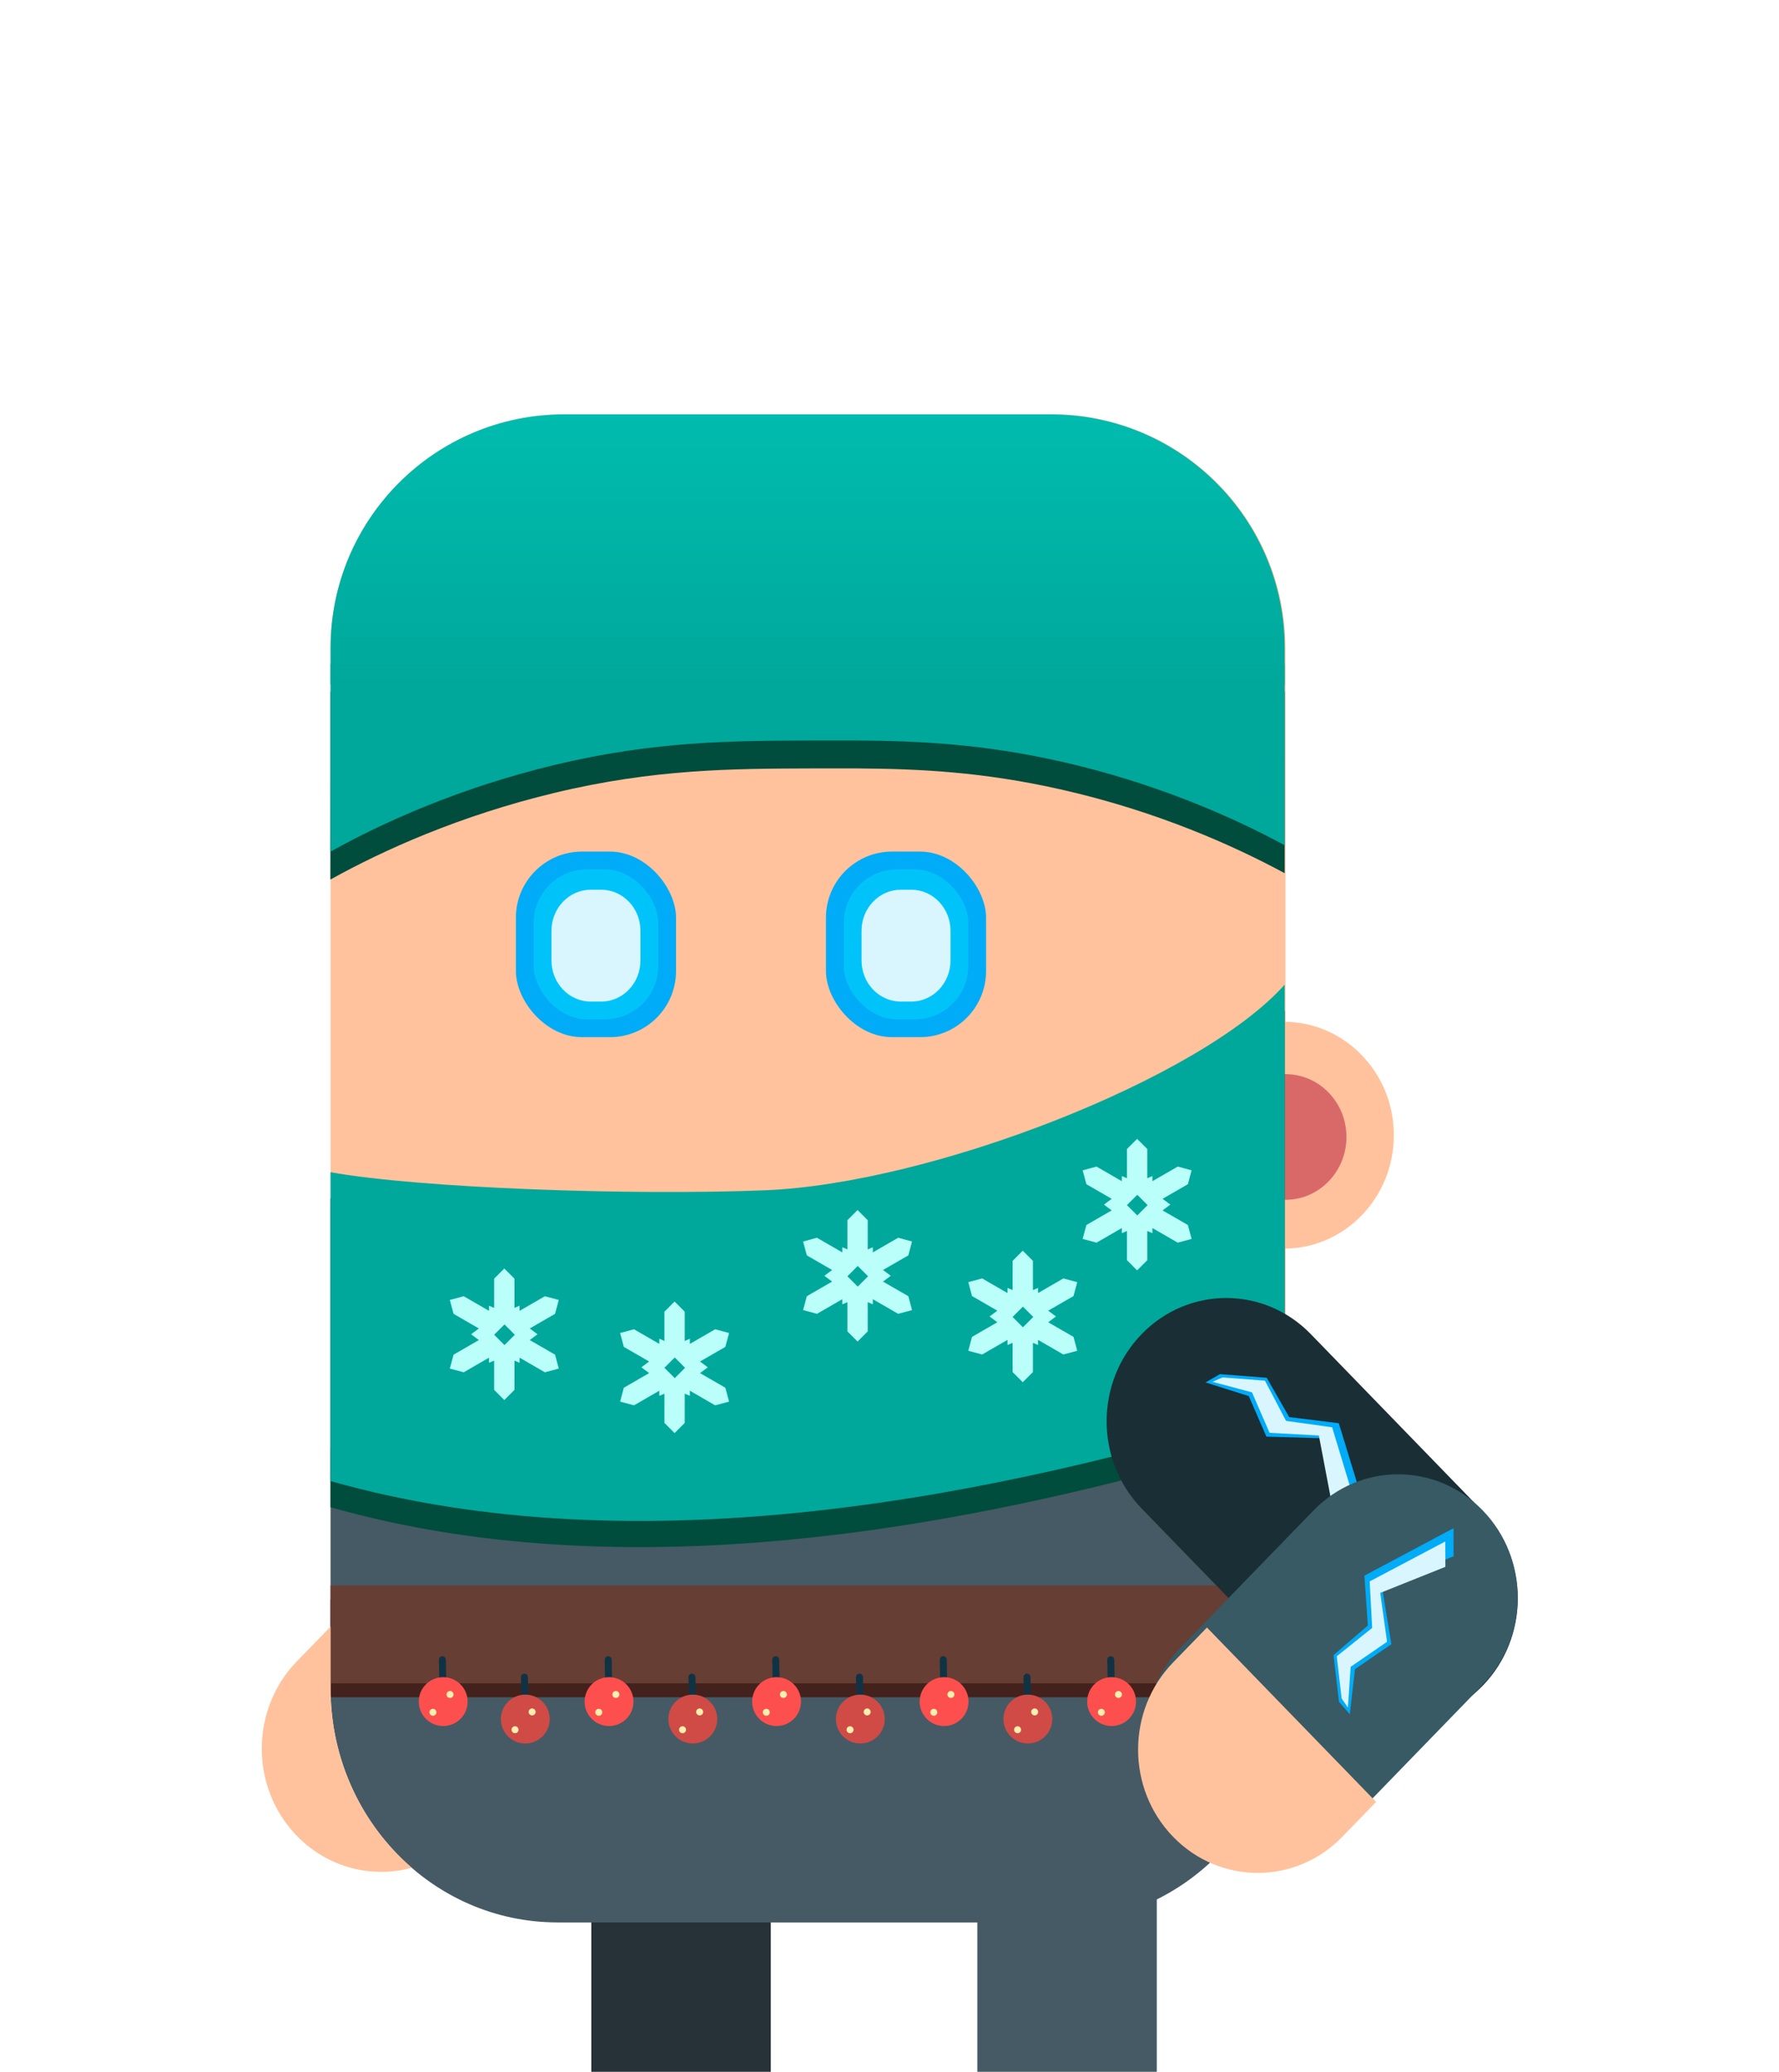 <svg width="700" height="815" viewBox="0 0 700 815" fill="none" xmlns="http://www.w3.org/2000/svg">
<g clip-path="url(#clip0)">
<path d="M413.813 756.234H222.079C171.269 756.234 130.08 715.044 130.08 664.234V254.999C130.08 204.19 171.269 163 222.079 163H413.813C464.624 163 505.812 204.19 505.812 254.999V664.234C505.812 715.044 464.624 756.234 413.813 756.234Z" fill="#FFC29C"/>
<path d="M455.181 815.282H384.565V712.29H455.181V815.282Z" fill="#455A64"/>
<path d="M303.29 815.282H232.673V712.29H303.29V815.282Z" fill="#263238"/>
<path d="M130.08 569.475V664.235C130.08 715.044 170.045 756.234 219.342 756.234H416.548C465.848 756.234 505.812 715.044 505.812 664.235V569.475H130.08Z" fill="#455A64"/>
<path d="M505.812 667.661H130.08V629.21H505.812V667.661Z" fill="#43221D"/>
<path d="M505.812 662.168H130.08V623.717H505.812V662.168Z" fill="#663E33"/>
<path d="M174.366 668.004C173.608 668.019 172.98 667.416 172.965 666.659L172.686 652.929C172.671 652.172 173.273 651.544 174.031 651.529C174.79 651.513 175.416 652.116 175.431 652.874L175.71 666.602C175.727 667.361 175.124 667.987 174.366 668.004Z" fill="#103245"/>
<path d="M184.005 669.181C184.112 674.489 179.897 678.879 174.59 678.987C169.281 679.096 164.891 674.879 164.784 669.571C164.675 664.264 168.891 659.875 174.198 659.766C179.506 659.658 183.896 663.874 184.005 669.181Z" fill="#FD4F4E"/>
<path d="M171.731 673.552C171.746 674.31 171.145 674.937 170.387 674.952C169.628 674.967 169.001 674.366 168.985 673.607C168.97 672.849 169.573 672.221 170.331 672.207C171.089 672.191 171.716 672.792 171.731 673.552Z" fill="#FAEFAC"/>
<path d="M178.457 666.548C178.472 667.306 177.87 667.933 177.112 667.948C176.353 667.963 175.727 667.362 175.71 666.602C175.695 665.844 176.298 665.217 177.056 665.203C177.814 665.187 178.442 665.788 178.457 666.548Z" fill="#FAEFAC"/>
<path d="M206.663 674.866C205.905 674.882 205.277 674.28 205.262 673.521L204.983 659.791C204.968 659.034 205.57 658.406 206.328 658.391C207.087 658.375 207.713 658.978 207.728 659.736L208.007 673.465C208.024 674.223 207.421 674.851 206.663 674.866Z" fill="#103245"/>
<path d="M216.302 676.043C216.41 681.351 212.194 685.741 206.887 685.851C201.578 685.958 197.189 681.742 197.08 676.435C196.972 671.127 201.188 666.737 206.495 666.628C211.804 666.52 216.193 670.736 216.302 676.043Z" fill="#D04B45"/>
<path d="M204.029 680.414C204.044 681.172 203.441 681.799 202.685 681.816C201.925 681.83 201.298 681.228 201.282 680.47C201.267 679.711 201.87 679.083 202.627 679.07C203.386 679.054 204.014 679.656 204.029 680.414Z" fill="#FAEFAC"/>
<path d="M210.754 673.41C210.769 674.168 210.167 674.795 209.409 674.812C208.651 674.826 208.024 674.224 208.007 673.466C207.992 672.707 208.595 672.08 209.353 672.065C210.111 672.05 210.738 672.652 210.754 673.41Z" fill="#FAEFAC"/>
<path d="M239.621 668.004C238.863 668.019 238.235 667.416 238.219 666.659L237.94 652.929C237.925 652.172 238.528 651.544 239.286 651.528C240.044 651.513 240.671 652.116 240.686 652.872L240.965 666.602C240.982 667.361 240.379 667.987 239.621 668.004Z" fill="#103245"/>
<path d="M249.259 669.181C249.367 674.489 245.152 678.879 239.844 678.987C234.535 679.096 230.146 674.879 230.038 669.571C229.929 664.264 234.145 659.875 239.453 659.766C244.762 659.658 249.15 663.874 249.259 669.181Z" fill="#FD4F4E"/>
<path d="M236.986 673.552C237.002 674.31 236.4 674.937 235.642 674.952C234.883 674.967 234.256 674.366 234.24 673.607C234.225 672.849 234.828 672.221 235.586 672.207C236.344 672.191 236.971 672.792 236.986 673.552Z" fill="#FAEFAC"/>
<path d="M243.712 666.548C243.727 667.306 243.125 667.933 242.367 667.948C241.608 667.963 240.982 667.362 240.965 666.602C240.95 665.844 241.553 665.217 242.311 665.203C243.069 665.187 243.697 665.788 243.712 666.548Z" fill="#FAEFAC"/>
<path d="M272.578 674.867C271.82 674.883 271.193 674.28 271.176 673.523L270.897 659.792C270.882 659.035 271.485 658.408 272.243 658.393C273.001 658.376 273.629 658.979 273.644 659.737L273.923 673.465C273.938 674.225 273.336 674.852 272.578 674.867Z" fill="#103245"/>
<path d="M282.216 676.045C282.325 681.352 278.109 685.742 272.801 685.851C267.493 685.959 263.104 681.742 262.995 676.435C262.887 671.127 267.103 666.738 272.41 666.63C277.719 666.521 282.108 670.737 282.216 676.045Z" fill="#D04B45"/>
<path d="M269.944 680.415C269.959 681.173 269.357 681.8 268.599 681.815C267.84 681.831 267.214 681.229 267.197 680.47C267.182 679.712 267.785 679.084 268.543 679.07C269.301 679.054 269.929 679.655 269.944 680.415Z" fill="#FAEFAC"/>
<path d="M276.669 673.411C276.684 674.169 276.083 674.796 275.325 674.811C274.565 674.827 273.938 674.225 273.923 673.466C273.908 672.708 274.51 672.08 275.267 672.066C276.026 672.05 276.654 672.651 276.669 673.411Z" fill="#FAEFAC"/>
<path d="M305.535 668.004C304.777 668.019 304.149 667.416 304.134 666.659L303.856 652.929C303.84 652.172 304.442 651.544 305.2 651.528C305.959 651.513 306.585 652.116 306.601 652.872L306.879 666.602C306.896 667.361 306.293 667.987 305.535 668.004Z" fill="#103245"/>
<path d="M315.174 669.181C315.282 674.489 311.066 678.879 305.759 678.987C300.45 679.096 296.061 674.879 295.953 669.571C295.844 664.264 300.06 659.875 305.367 659.766C310.676 659.658 315.065 663.874 315.174 669.181Z" fill="#FD4F4E"/>
<path d="M302.901 673.552C302.916 674.31 302.313 674.937 301.557 674.952C300.797 674.967 300.17 674.366 300.155 673.607C300.14 672.849 300.741 672.221 301.499 672.207C302.258 672.191 302.886 672.792 302.901 673.552Z" fill="#FAEFAC"/>
<path d="M309.626 666.548C309.641 667.306 309.039 667.933 308.281 667.948C307.523 667.963 306.896 667.362 306.879 666.602C306.864 665.844 307.467 665.217 308.225 665.203C308.983 665.187 309.611 665.788 309.626 666.548Z" fill="#FAEFAC"/>
<path d="M338.492 674.866C337.734 674.882 337.107 674.28 337.092 673.521L336.813 659.791C336.798 659.034 337.399 658.406 338.157 658.391C338.917 658.375 339.543 658.978 339.558 659.736L339.837 673.465C339.853 674.223 339.25 674.851 338.492 674.866Z" fill="#103245"/>
<path d="M348.131 676.043C348.24 681.351 344.024 685.741 338.716 685.851C333.407 685.958 329.019 681.742 328.91 676.435C328.802 671.127 333.017 666.737 338.325 666.63C343.632 666.52 348.023 670.736 348.131 676.043Z" fill="#D04B45"/>
<path d="M335.858 680.414C335.873 681.172 335.271 681.799 334.513 681.816C333.755 681.829 333.128 681.228 333.111 680.47C333.096 679.711 333.699 679.084 334.457 679.069C335.215 679.054 335.843 679.656 335.858 680.414Z" fill="#FAEFAC"/>
<path d="M342.583 673.41C342.598 674.168 341.997 674.795 341.239 674.812C340.479 674.826 339.853 674.224 339.837 673.466C339.822 672.707 340.424 672.08 341.182 672.065C341.94 672.05 342.568 672.652 342.583 673.41Z" fill="#FAEFAC"/>
<path d="M371.45 668.004C370.692 668.019 370.066 667.416 370.05 666.659L369.771 652.929C369.756 652.172 370.359 651.544 371.117 651.528C371.875 651.513 372.502 652.116 372.516 652.872L372.795 666.602C372.811 667.361 372.21 667.987 371.45 668.004Z" fill="#103245"/>
<path d="M381.09 669.181C381.197 674.489 376.983 678.879 371.675 678.987C366.366 679.096 361.976 674.879 361.867 669.571C361.76 664.264 365.976 659.875 371.284 659.766C376.593 659.658 380.981 663.874 381.09 669.181Z" fill="#FD4F4E"/>
<path d="M368.817 673.552C368.832 674.31 368.23 674.937 367.472 674.952C366.713 674.967 366.087 674.366 366.07 673.607C366.055 672.849 366.658 672.221 367.416 672.207C368.174 672.191 368.802 672.792 368.817 673.552Z" fill="#FAEFAC"/>
<path d="M375.542 666.547C375.557 667.305 374.954 667.933 374.198 667.948C373.439 667.963 372.812 667.362 372.795 666.602C372.78 665.844 373.383 665.217 374.14 665.203C374.899 665.186 375.525 665.788 375.542 666.547Z" fill="#FAEFAC"/>
<path d="M404.407 674.867C403.649 674.884 403.021 674.28 403.006 673.523L402.727 659.792C402.712 659.035 403.313 658.408 404.073 658.393C404.831 658.376 405.458 658.979 405.472 659.737L405.751 673.465C405.767 674.225 405.166 674.852 404.407 674.867Z" fill="#103245"/>
<path d="M414.046 676.045C414.153 681.352 409.939 685.742 404.631 685.851C399.322 685.959 394.932 681.742 394.825 676.435C394.716 671.127 398.932 666.738 404.24 666.63C409.547 666.521 413.938 670.737 414.046 676.045Z" fill="#D04B45"/>
<path d="M401.773 680.415C401.788 681.173 401.185 681.801 400.428 681.816C399.67 681.831 399.043 681.229 399.026 680.47C399.011 679.712 399.614 679.084 400.371 679.071C401.13 679.054 401.756 679.656 401.773 680.415Z" fill="#FAEFAC"/>
<path d="M408.498 673.411C408.513 674.169 407.91 674.796 407.154 674.811C406.394 674.827 405.768 674.225 405.752 673.466C405.737 672.708 406.339 672.08 407.096 672.066C407.855 672.05 408.482 672.651 408.498 673.411Z" fill="#FAEFAC"/>
<path d="M437.365 668.004C436.607 668.019 435.98 667.416 435.963 666.659L435.685 652.929C435.671 652.171 436.272 651.544 437.03 651.528C437.79 651.513 438.417 652.116 438.431 652.872L438.71 666.602C438.726 667.361 438.123 667.987 437.365 668.004Z" fill="#103245"/>
<path d="M447.003 669.181C447.112 674.489 442.896 678.879 437.588 678.988C432.28 679.095 427.891 674.879 427.782 669.571C427.675 664.264 431.89 659.874 437.197 659.766C442.506 659.658 446.896 663.874 447.003 669.181Z" fill="#FD4F4E"/>
<path d="M434.731 673.55C434.747 674.31 434.144 674.937 433.387 674.952C432.628 674.967 432.001 674.365 431.985 673.607C431.97 672.849 432.573 672.221 433.329 672.206C434.087 672.191 434.715 672.792 434.731 673.55Z" fill="#FAEFAC"/>
<path d="M441.457 666.548C441.472 667.306 440.869 667.933 440.113 667.948C439.353 667.963 438.727 667.362 438.71 666.602C438.695 665.844 439.298 665.217 440.055 665.203C440.813 665.187 441.44 665.788 441.457 666.548Z" fill="#FAEFAC"/>
<path d="M548.449 446.571C548.449 471.219 529.062 491.201 505.146 491.201C481.231 491.201 461.844 471.219 461.844 446.571C461.844 421.923 481.231 401.941 505.146 401.941C529.062 401.941 548.449 421.923 548.449 446.571Z" fill="#FFC29C"/>
<path d="M529.796 447.258C529.796 460.909 519.059 471.976 505.812 471.976C492.568 471.976 481.829 460.909 481.829 447.258C481.829 433.607 492.568 422.54 505.812 422.54C519.059 422.54 529.796 433.607 529.796 447.258Z" fill="#D96969"/>
<path d="M301.074 478.519C248.671 480.63 165.231 477.723 130.061 471.417V592.912C251.365 627.33 392.043 599.374 505.499 564.289V397.636C472.527 434.594 366.578 475.879 301.074 478.519Z" fill="#004C3D"/>
<path d="M301.074 468.228C248.671 470.339 165.231 467.432 130.061 461.126V582.621C251.365 617.039 392.043 589.083 505.499 553.998V387.345C472.527 424.303 366.578 465.588 301.074 468.228Z" fill="#00A89B"/>
<path fill-rule="evenodd" clip-rule="evenodd" d="M198.434 550.74L202.434 546.74V535.24L204.445 536.102V534.079L214.404 539.829L219.868 538.365L218.404 532.901L208.445 527.151L211.494 524.87L208.445 522.589L218.404 516.839L219.868 511.375L214.404 509.911L204.445 515.661V513.638L202.434 514.5V503L198.434 499L194.434 503V514.5L192.424 513.638V515.661L182.464 509.911L177 511.375L178.464 516.839L188.424 522.589L185.374 524.87L188.424 527.151L178.464 532.901L177 538.365L182.464 539.829L192.424 534.079V536.102L194.434 535.24V546.74L198.434 550.74ZM194.434 525.066L198.5 521L202.566 525.066L198.5 529.132L194.434 525.066Z" fill="#BBFFFA"/>
<path fill-rule="evenodd" clip-rule="evenodd" d="M265.434 563.74L269.434 559.74V548.24L271.445 549.102V547.079L281.404 552.829L286.868 551.365L285.404 545.901L275.445 540.151L278.494 537.87L275.445 535.589L285.404 529.839L286.868 524.375L281.404 522.911L271.445 528.661V526.638L269.434 527.5V516L265.434 512L261.434 516V527.5L259.424 526.638V528.661L249.464 522.911L244 524.375L245.464 529.839L255.424 535.589L252.374 537.87L255.424 540.151L245.464 545.901L244 551.365L249.464 552.829L259.424 547.079V549.102L261.434 548.24V559.74L265.434 563.74ZM261.434 538.066L265.5 534L269.566 538.066L265.5 542.132L261.434 538.066Z" fill="#BBFFFA"/>
<path fill-rule="evenodd" clip-rule="evenodd" d="M337.434 527.74L341.434 523.74V512.24L343.445 513.102V511.079L353.404 516.829L358.868 515.365L357.404 509.901L347.445 504.151L350.494 501.87L347.445 499.589L357.404 493.839L358.868 488.375L353.404 486.911L343.445 492.661V490.638L341.434 491.5V480L337.434 476L333.434 480V491.5L331.424 490.638V492.661L321.464 486.911L316 488.375L317.464 493.839L327.424 499.589L324.374 501.87L327.424 504.151L317.464 509.901L316 515.365L321.464 516.829L331.424 511.079V513.102L333.434 512.24V523.74L337.434 527.74ZM333.434 502.066L337.5 498L341.566 502.066L337.5 506.132L333.434 502.066Z" fill="#BBFFFA"/>
<path fill-rule="evenodd" clip-rule="evenodd" d="M402.434 543.74L406.434 539.74V528.24L408.445 529.102V527.079L418.404 532.829L423.868 531.365L422.404 525.901L412.445 520.151L415.494 517.87L412.445 515.589L422.404 509.839L423.868 504.375L418.404 502.911L408.445 508.661V506.638L406.434 507.5V496L402.434 492L398.434 496V507.5L396.424 506.638V508.661L386.464 502.911L381 504.375L382.464 509.839L392.424 515.589L389.374 517.87L392.424 520.151L382.464 525.901L381 531.365L386.464 532.829L396.424 527.079V529.102L398.434 528.24V539.74L402.434 543.74ZM398.434 518.066L402.5 514L406.566 518.066L402.5 522.132L398.434 518.066Z" fill="#BBFFFA"/>
<path fill-rule="evenodd" clip-rule="evenodd" d="M447.434 499.74L451.434 495.74V484.24L453.445 485.102V483.079L463.404 488.829L468.868 487.365L467.404 481.901L457.445 476.151L460.494 473.87L457.445 471.589L467.404 465.839L468.868 460.375L463.404 458.911L453.445 464.661V462.638L451.434 463.5V452L447.434 448L443.434 452V463.5L441.424 462.638V464.661L431.464 458.911L426 460.375L427.464 465.839L437.424 471.589L434.374 473.87L437.424 476.151L427.464 481.901L426 487.365L431.464 488.829L441.424 483.079V485.102L443.434 484.24V495.74L447.434 499.74ZM443.434 474.066L447.5 470L451.566 474.066L447.5 478.132L443.434 474.066Z" fill="#BBFFFA"/>
<path d="M130.059 272.086V302.273L130 346C151.014 334.315 181.069 320.815 218.272 311.878C257.393 302.48 288.072 302.379 319.811 302.273H337.179C361.992 302.438 386.856 303.664 417.233 310.506C455.227 319.064 485.441 332.672 505.5 343.5L505.494 302.273V272.086H130.059Z" fill="#004C3D"/>
<path d="M130.059 261.109V291.296V335C151.073 323.315 181.069 309.837 218.272 300.901C257.393 291.503 288.072 291.401 319.811 291.296H337.179C361.992 291.46 386.856 292.687 417.233 299.529C455.227 308.087 485.441 321.672 505.5 332.5L505.494 291.296V261.109H130.059Z" fill="#00A89B"/>
<path d="M413.568 163H221.985C171.215 163 130.059 204.158 130.059 254.927V269.341H505.495V254.927C505.495 204.158 464.339 163 413.568 163Z" fill="url(#paint0_linear)"/>
<path d="M583.413 663.125C565.033 682.069 535.232 682.069 516.851 663.125L449.215 593.415C430.835 574.471 430.835 543.757 449.215 524.814C467.595 505.87 497.396 505.87 515.776 524.814L583.413 594.524C601.794 613.468 601.794 644.181 583.413 663.125Z" fill="#1A2E35"/>
<path d="M538.421 597.868L526.789 559.86L507.275 557.449L498.434 541.979L480.025 540.56L474.363 543.818L491.381 549.204L498.305 565.136L521.8 565.816L527.57 595.78L538.421 597.868Z" fill="#00ABF7"/>
<path d="M533.915 593.695L524.174 561.47L506.028 558.939L497.738 543.129L481.081 541.845L477.098 543.575L492.629 547.717L499.553 563.648L518.945 564.69L524.1 591.806L533.915 593.695Z" fill="#D9F5FE"/>
<path d="M583.413 594.162C601.794 613.106 601.794 643.819 583.413 662.763L531.099 716.681C512.72 735.625 482.918 735.625 464.539 716.681C446.158 697.738 446.158 667.024 464.539 648.08L516.852 594.162C535.232 575.218 565.033 575.218 583.413 594.162Z" fill="#375A64"/>
<path d="M571.939 601.153L536.856 619.834L538.218 639.448L524.722 651.083L526.848 669.425L531.127 674.361L533.165 656.624L547.478 646.784L543.654 623.591L571.964 612.202L571.939 601.153Z" fill="#00ABF7"/>
<path d="M568.704 606.371L538.936 622.093L539.919 640.387L525.985 651.546L527.907 668.141L530.367 671.721L531.464 655.685L545.778 645.844L543.095 626.611L568.726 616.368L568.704 606.371Z" fill="#D9F5FE"/>
<g filter="url(#filter0_i)">
<path d="M477.852 634.358L464.538 648.08C446.158 667.023 446.158 697.737 464.538 716.68C482.918 735.624 512.719 735.624 531.099 716.68L544.413 702.958L477.852 634.358Z" fill="#FFC29C"/>
</g>
<path d="M130.08 664.235V639.872L116.785 653.573C98.405 672.516 98.405 703.23 116.785 722.174C129.048 734.813 146.384 738.976 162.029 734.748C142.503 717.873 130.08 692.553 130.08 664.235Z" fill="#FFC29C"/>
<g filter="url(#filter1_d)">
<rect x="203" y="335" width="63" height="73" rx="26" fill="#00ABF7"/>
</g>
<g filter="url(#filter2_d)">
<rect x="325" y="335" width="63" height="73" rx="26" fill="#00ABF7"/>
</g>
<g filter="url(#filter3_d)">
<rect x="210" y="342" width="49" height="59" rx="21" fill="#00C4F9"/>
</g>
<g filter="url(#filter4_d)">
<rect x="332" y="342" width="49" height="59" rx="21" fill="#00C4F9"/>
</g>
<g filter="url(#filter5_d)">
<path d="M236.551 394H232.449C223.917 394 217 386.775 217 377.861V366.138C217 357.225 223.917 350 232.449 350H236.551C245.083 350 252 357.225 252 366.138V377.861C252 386.775 245.083 394 236.551 394Z" fill="#D9F5FE"/>
</g>
<g filter="url(#filter6_d)">
<path d="M358.551 394H354.449C345.917 394 339 386.775 339 377.861V366.138C339 357.225 345.917 350 354.449 350H358.551C367.083 350 374 357.225 374 366.138V377.861C374 386.775 367.083 394 358.551 394Z" fill="#D9F5FE"/>
</g>
</g>
<defs>
<filter id="filter0_i" x="447.813" y="634.358" width="96.6" height="102.41" filterUnits="userSpaceOnUse" color-interpolation-filters="sRGB">
<feFlood flood-opacity="0" result="BackgroundImageFix"/>
<feBlend mode="normal" in="SourceGraphic" in2="BackgroundImageFix" result="shape"/>
<feColorMatrix in="SourceAlpha" type="matrix" values="0 0 0 0 0 0 0 0 0 0 0 0 0 0 0 0 0 0 127 0" result="hardAlpha"/>
<feOffset dx="-2.94" dy="5.88"/>
<feGaussianBlur stdDeviation="7.355"/>
<feComposite in2="hardAlpha" operator="arithmetic" k2="-1" k3="1"/>
<feColorMatrix type="matrix" values="0 0 0 0 0 0 0 0 0 0 0 0 0 0 0 0 0 0 0.05 0"/>
<feBlend mode="normal" in2="shape" result="effect1_innerShadow"/>
</filter>
<filter id="filter1_d" x="197" y="329" width="75" height="85" filterUnits="userSpaceOnUse" color-interpolation-filters="sRGB">
<feFlood flood-opacity="0" result="BackgroundImageFix"/>
<feColorMatrix in="SourceAlpha" type="matrix" values="0 0 0 0 0 0 0 0 0 0 0 0 0 0 0 0 0 0 127 0"/>
<feOffset/>
<feGaussianBlur stdDeviation="3"/>
<feColorMatrix type="matrix" values="0 0 0 0 0 0 0 0 0 0.671 0 0 0 0 0.969 0 0 0 0.15 0"/>
<feBlend mode="normal" in2="BackgroundImageFix" result="effect1_dropShadow"/>
<feBlend mode="normal" in="SourceGraphic" in2="effect1_dropShadow" result="shape"/>
</filter>
<filter id="filter2_d" x="319" y="329" width="75" height="85" filterUnits="userSpaceOnUse" color-interpolation-filters="sRGB">
<feFlood flood-opacity="0" result="BackgroundImageFix"/>
<feColorMatrix in="SourceAlpha" type="matrix" values="0 0 0 0 0 0 0 0 0 0 0 0 0 0 0 0 0 0 127 0"/>
<feOffset/>
<feGaussianBlur stdDeviation="3"/>
<feColorMatrix type="matrix" values="0 0 0 0 0 0 0 0 0 0.671 0 0 0 0 0.969 0 0 0 0.15 0"/>
<feBlend mode="normal" in2="BackgroundImageFix" result="effect1_dropShadow"/>
<feBlend mode="normal" in="SourceGraphic" in2="effect1_dropShadow" result="shape"/>
</filter>
<filter id="filter3_d" x="204" y="336" width="61" height="71" filterUnits="userSpaceOnUse" color-interpolation-filters="sRGB">
<feFlood flood-opacity="0" result="BackgroundImageFix"/>
<feColorMatrix in="SourceAlpha" type="matrix" values="0 0 0 0 0 0 0 0 0 0 0 0 0 0 0 0 0 0 127 0"/>
<feOffset/>
<feGaussianBlur stdDeviation="3"/>
<feColorMatrix type="matrix" values="0 0 0 0 0 0 0 0 0 0.769 0 0 0 0 0.976 0 0 0 0.25 0"/>
<feBlend mode="normal" in2="BackgroundImageFix" result="effect1_dropShadow"/>
<feBlend mode="normal" in="SourceGraphic" in2="effect1_dropShadow" result="shape"/>
</filter>
<filter id="filter4_d" x="326" y="336" width="61" height="71" filterUnits="userSpaceOnUse" color-interpolation-filters="sRGB">
<feFlood flood-opacity="0" result="BackgroundImageFix"/>
<feColorMatrix in="SourceAlpha" type="matrix" values="0 0 0 0 0 0 0 0 0 0 0 0 0 0 0 0 0 0 127 0"/>
<feOffset/>
<feGaussianBlur stdDeviation="3"/>
<feColorMatrix type="matrix" values="0 0 0 0 0 0 0 0 0 0.769 0 0 0 0 0.976 0 0 0 0.25 0"/>
<feBlend mode="normal" in2="BackgroundImageFix" result="effect1_dropShadow"/>
<feBlend mode="normal" in="SourceGraphic" in2="effect1_dropShadow" result="shape"/>
</filter>
<filter id="filter5_d" x="211" y="344" width="47" height="56" filterUnits="userSpaceOnUse" color-interpolation-filters="sRGB">
<feFlood flood-opacity="0" result="BackgroundImageFix"/>
<feColorMatrix in="SourceAlpha" type="matrix" values="0 0 0 0 0 0 0 0 0 0 0 0 0 0 0 0 0 0 127 0"/>
<feOffset/>
<feGaussianBlur stdDeviation="3"/>
<feColorMatrix type="matrix" values="0 0 0 0 0.851 0 0 0 0 0.961 0 0 0 0 0.996 0 0 0 0.5 0"/>
<feBlend mode="normal" in2="BackgroundImageFix" result="effect1_dropShadow"/>
<feBlend mode="normal" in="SourceGraphic" in2="effect1_dropShadow" result="shape"/>
</filter>
<filter id="filter6_d" x="333" y="344" width="47" height="56" filterUnits="userSpaceOnUse" color-interpolation-filters="sRGB">
<feFlood flood-opacity="0" result="BackgroundImageFix"/>
<feColorMatrix in="SourceAlpha" type="matrix" values="0 0 0 0 0 0 0 0 0 0 0 0 0 0 0 0 0 0 127 0"/>
<feOffset/>
<feGaussianBlur stdDeviation="3"/>
<feColorMatrix type="matrix" values="0 0 0 0 0.851 0 0 0 0 0.961 0 0 0 0 0.996 0 0 0 0.5 0"/>
<feBlend mode="normal" in2="BackgroundImageFix" result="effect1_dropShadow"/>
<feBlend mode="normal" in="SourceGraphic" in2="effect1_dropShadow" result="shape"/>
</filter>
<linearGradient id="paint0_linear" x1="317.777" y1="269.341" x2="317.777" y2="163" gradientUnits="userSpaceOnUse">
<stop stop-color="#00A89B"/>
<stop offset="1" stop-color="#00BCAE"/>
</linearGradient>
<clipPath id="clip0">
<rect width="700" height="815" fill="white"/>
</clipPath>
</defs>
</svg>

